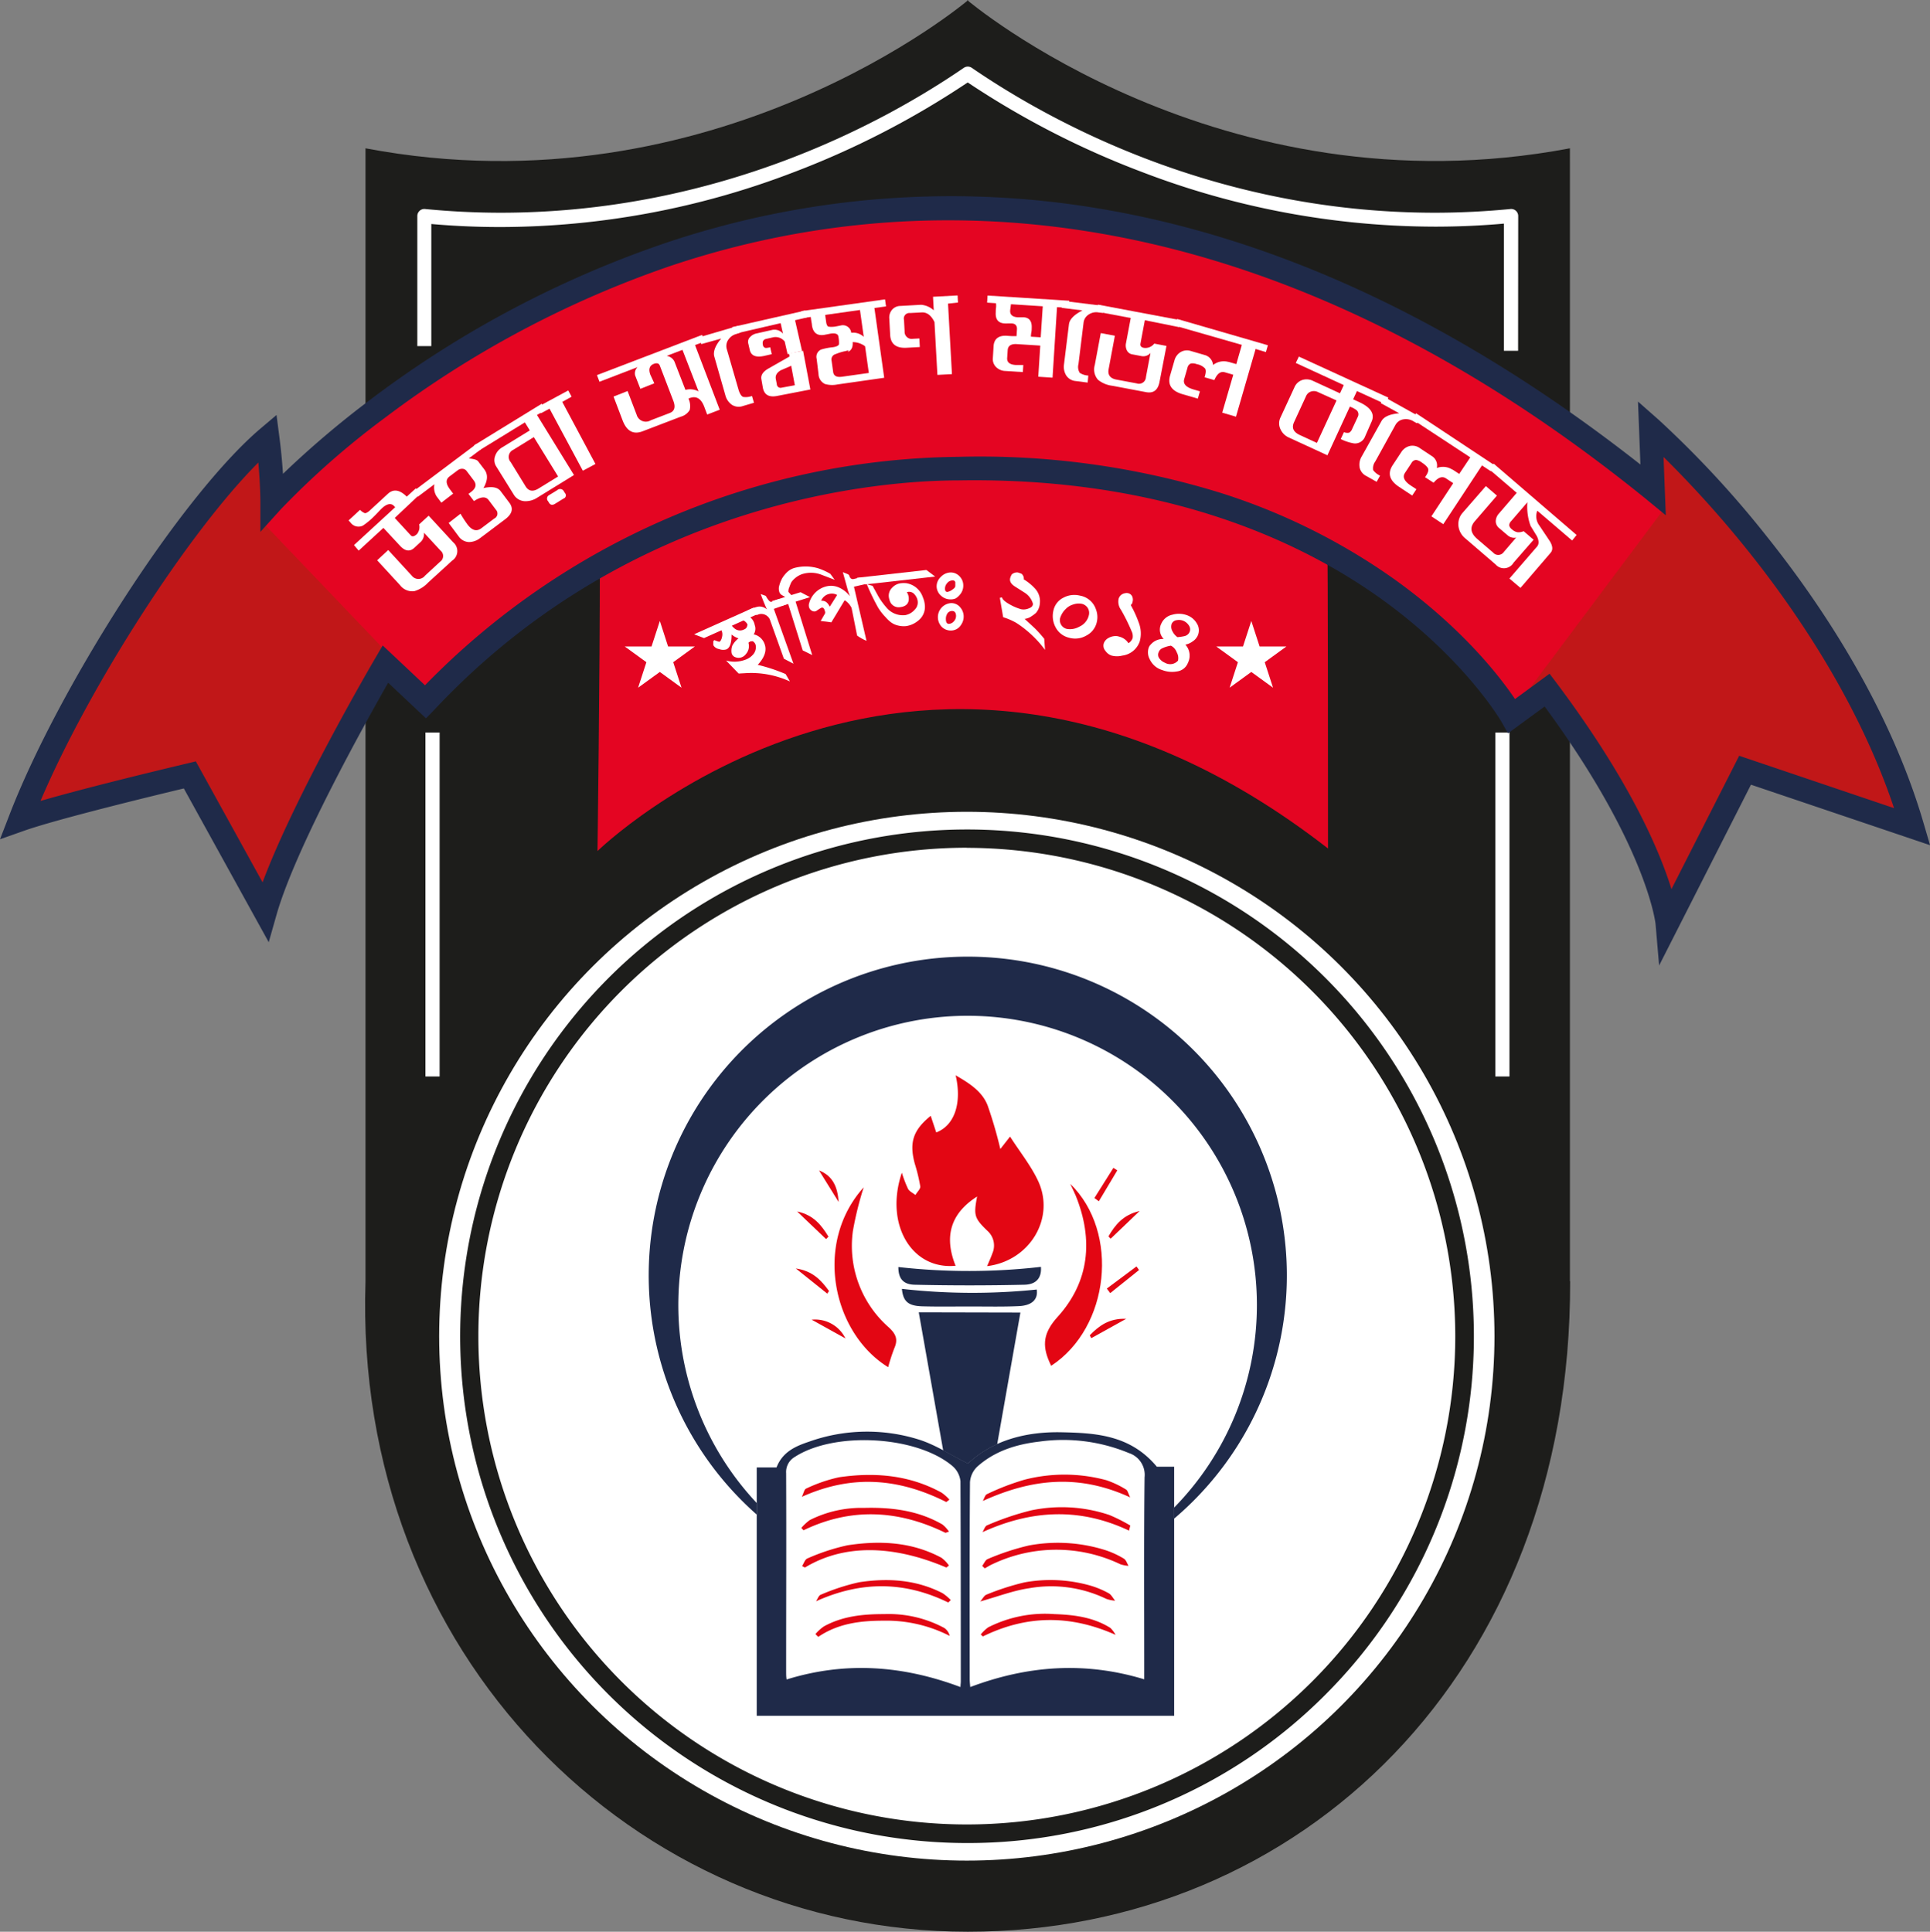 <svg id="Layer_1" data-name="Layer 1" xmlns="http://www.w3.org/2000/svg" viewBox="0 0 348.98 349.35"><rect x="0" y="0" width="348.98" height="349.35" fill="#808080" stroke="none"/><defs><style>.cls-1{fill:#1d1d1b;}.cls-2{fill:#c11718;}.cls-3{fill:#fff;}.cls-4{fill:#e40522;}.cls-5{fill:#1f2a49;}.cls-6{fill:#e30613;}</style></defs><path class="cls-1" d="M292.24,244.85c.15,71-48.76,117.59-108.91,117.59S72.18,312.49,74.42,244.85l0-.1V39.91c63.33,12,109-26.82,109-26.82h-.22s45.64,38.8,109,26.82V244.75Z" transform="translate(-8.33 -13.09)"/><path class="cls-2" d="M57.57,103.8s106.52-118,249.69-2.13l-.43-11.08s35.37,31.11,47.3,72l-30.26-10.22-14.06,27.69s-1.28-14.91-21.73-42.18l-6.39,4.69s-26-46-100.13-44.74c-24.71-1.71-65.19,9-96.29,42.18L78,133.2S60.55,163,56.29,177.94L42.66,153.23S19.22,158.77,12,161.32c8.52-22.15,30.25-56.66,44.74-69A97.16,97.16,0,0,1,57.57,103.8Z" transform="translate(-8.33 -13.09)"/><path class="cls-3" d="M282.83,76.53h-2.56v-23c-4.16.37-8.35.55-12.49.55a148.6,148.6,0,0,1-53-9.9A155.87,155.87,0,0,1,183.31,28a156,156,0,0,1-31.5,16.25,148.56,148.56,0,0,1-53,9.9c-4.13,0-8.33-.18-12.49-.55V75.68H83.79V52.16a1.27,1.27,0,0,1,.42-.95,1.25,1.25,0,0,1,1-.32c4.53.44,9.12.67,13.64.67,39.62,0,69.48-16.42,83.75-26.2a1.28,1.28,0,0,1,1.45,0c14.28,9.78,44.14,26.2,83.75,26.2,4.52,0,9.11-.23,13.64-.67a1.27,1.27,0,0,1,1.41,1.27Z" transform="translate(-8.33 -13.09)"/><rect class="cls-3" x="76.93" y="132.47" width="2.56" height="62.21"/><rect class="cls-3" x="270.38" y="132.47" width="2.56" height="62.21"/><path class="cls-4" d="M76.89,129.65l1.73,1.81S78,133.2,85.27,140c31.1-33.23,71.58-43.89,96.29-42.18,74.14-1.28,100.13,44.74,100.13,44.74a9.36,9.36,0,0,0,.93-1.88l26.58-35.54-1.94-3.49C164.09-14.22,57.57,103.8,57.57,103.8l-1.52,4,20.84,21.81" transform="translate(-8.33 -13.09)"/><path class="cls-4" d="M116.37,167s58.8-57.45,132.09-.46c0-53.8-.11-54.05-.11-54.05S233.54,93.15,179,93.15c-17.47,0-50.27,10-62.2,21C116.8,135.55,116.37,167,116.37,167Z" transform="translate(-8.33 -13.09)"/><path class="cls-5" d="M308.33,187.7l-.64-7.45c0-.13-1.53-14.17-20.06-39.39L281,145.71l-1.18-2.09c-.07-.11-6.57-11.36-21.85-22.3-14.1-10.1-38.8-22-76.39-21.35h0c-13.13,0-58.77,3.07-94.74,41.51L85.36,143l-6.84-6.44c-4.15,7.27-16.72,29.83-20.18,41.93l-1.42,5L41.57,155.68c-5.36,1.28-22.91,5.54-28.88,7.65l-4.36,1.54L10,160.56c4.21-10.95,11.62-25,20.33-38.57,9-14,18.11-25.42,25-31.31l3-2.54L58.83,92c.34,2.54.54,4.87.67,6.78A171.64,171.64,0,0,1,75.16,85.47,189.83,189.83,0,0,1,128,57.26,161.6,161.6,0,0,1,208.21,51c32.43,5.64,65,21.14,96.74,46.1l-.44-11.39L308.24,89a181.82,181.82,0,0,1,19.43,20.94c9.54,11.91,22.24,30.61,28.5,52.08l1.15,3.92L324.94,155Zm-19.81-52.77,1.27,1.68c13.32,17.77,18.65,30.41,20.77,37.28l12.25-24.12,28,9.47c-6.38-19.1-17.75-35.73-26.44-46.58a198.32,198.32,0,0,0-15.24-16.93l.41,10.55-3.65-3c-73.13-59.2-136.26-55.56-176.34-42.09a184.94,184.94,0,0,0-51.7,27.52,148.32,148.32,0,0,0-18.73,16.47l-3.71,4.1V103.8s0-3-.37-7.06C42.42,109.36,24.58,137,15.65,157.94c9.43-2.74,25.71-6.59,26.52-6.78l1.57-.38,12.07,21.88c5.84-15.64,19.72-39.42,20.37-40.53l1.35-2.31,7.65,7.2a136.48,136.48,0,0,1,96.36-41.31,147.13,147.13,0,0,1,47.6,6.55A113,113,0,0,1,260.67,118c12.23,8.8,19,17.64,21.6,21.51Z" transform="translate(-8.33 -13.09)"/><polygon class="cls-3" points="119.31 112.3 120.8 116.91 125.65 116.91 121.73 119.76 123.23 124.37 119.31 121.52 115.38 124.37 116.88 119.76 112.96 116.91 117.81 116.91 119.31 112.3"/><polygon class="cls-3" points="226.26 112.3 227.76 116.91 232.61 116.91 228.69 119.76 230.19 124.37 226.26 121.52 222.34 124.37 223.84 119.76 219.92 116.91 224.76 116.91 226.26 112.3"/><ellipse class="cls-3" cx="174.82" cy="241.65" rx="95.41" ry="94.84"/><circle class="cls-3" cx="174.82" cy="241.65" r="87.08"/><path class="cls-3" d="M144,124.75a2.25,2.25,0,0,1,.79,1.37,1.89,1.89,0,0,1-1,2.4,2.55,2.55,0,0,1-1.66.09,3.65,3.65,0,0,1-1.52-.77c0,1.51-.29,2.41-.93,2.69a2.05,2.05,0,0,1-1.33-.06,1.46,1.46,0,0,1-1-.63.53.53,0,0,1-.05-.15l0-.52a.33.33,0,0,1,.22-.31c.54.23.85.32.94.28s.35-.39.43-.88a1.81,1.81,0,0,0-.06-1.08c0-.07-.06-.1-.1-.08l-3.1,1.39-1.79-.69,10.71-4.8,1.86.66-1.12.5-1.28.58Zm-.9.77c-.17-.15-.3-.21-.38-.2l-2.06.93a2.21,2.21,0,0,0,.4.42,1.55,1.55,0,0,0,1.82.25.84.84,0,0,0,.56-.66.33.33,0,0,0,0-.32A1.38,1.38,0,0,0,143.08,125.52Z" transform="translate(-8.33 -13.09)"/><path class="cls-3" d="M145.32,133.35a.29.29,0,0,1,.14,0,31.18,31.18,0,0,1,4.92,1.64l.78,1.34a16.78,16.78,0,0,0-8.18-1.49l-1.09.06-2.28-2.36a5.53,5.53,0,0,0,3.43-.12,3.29,3.29,0,0,0,1.45-.95,2,2,0,0,0,.49-1.65,1.1,1.1,0,0,0-.51-.74c-.08-.05-.21,0-.4,0a1,1,0,0,0-.41.26,2.13,2.13,0,0,1-.43,2,1.69,1.69,0,0,1-.8.62,1.58,1.58,0,0,1-1.09,0,1.05,1.05,0,0,1-.73-.77,2.67,2.67,0,0,1,.14-1.36,4.21,4.21,0,0,1,1.43-1.51,5.36,5.36,0,0,1,.74-.34,2.85,2.85,0,0,1,2.22,0,2.72,2.72,0,0,1,1.46,1.64C147,130.74,146.58,132,145.32,133.35Z" transform="translate(-8.33 -13.09)"/><path class="cls-3" d="M147,123.31c-.38-.83-.75-1.76-1.12-2.78l.92.33a4.53,4.53,0,0,0,.61.9l.29.2,1.37-.49,1.73.83-2.55.91,3.55,9.91-1.73-.9-2.48-6.93a1.52,1.52,0,0,0-.53-.78,1.66,1.66,0,0,0-1.6-.3l-.29.11-1.73-.79a8.63,8.63,0,0,1,1.86-.71A1.93,1.93,0,0,1,147,123.31Z" transform="translate(-8.33 -13.09)"/><path class="cls-3" d="M156.78,117a5.29,5.29,0,0,0-3.47-.06,4.1,4.1,0,0,0-1.88,1.42,7.48,7.48,0,0,0-.38.94,1.68,1.68,0,0,0-.16.84l.52.57,1.68-.52,1.7.89-2.6.82,3,9.66-1.72-.85-2.63-8.4-1.25.39-1.7-.89,2.42-.76c-.21-.11-.43-.23-.64-.36a1,1,0,0,1-.42-.53,2.12,2.12,0,0,1-.07-.94,6.27,6.27,0,0,1,.57-1.53,5.44,5.44,0,0,1,1-1.22,3.28,3.28,0,0,1,1.2-.66,7.94,7.94,0,0,1,4.32.06,11.19,11.19,0,0,1,2.2,1l.79,1.08Z" transform="translate(-8.33 -13.09)"/><path class="cls-3" d="M162,120.92l-.34-1-.93-3.36,1,.42a1,1,0,0,0,.14.15,1.16,1.16,0,0,0,.34.6l.3.11.55-.12a4.71,4.71,0,0,1,.77-.14l1.59,1-2.68.62,2.27,9.78a8.36,8.36,0,0,1-1.7-.95l-1-5a3.41,3.41,0,0,0-1.25-1.39l-2.41,4-1.93-.25.77-1.32a.57.57,0,0,0,0-.44c-.12-.51-.32-.72-.61-.64-.06,0-.4.22-1,.62a.8.8,0,0,1-.77-.08,1,1,0,0,1-.49-.63,1.23,1.23,0,0,1,0-.65,4.28,4.28,0,0,1,3.12-3.11,3.5,3.5,0,0,1,2.37.24A5,5,0,0,1,162,120.92Zm-3.66,1.93,1.36-2.16a1.94,1.94,0,0,0-1.28-.22,2.09,2.09,0,0,0-1.62,1.27C157.52,121.68,158,122.05,158.38,122.85Z" transform="translate(-8.33 -13.09)"/><path class="cls-3" d="M164.76,118.79l-1.51-1.2,12.59-1.42,1.58,1.19Zm9.5,6.62a4.38,4.38,0,0,1-2.09.91,4.19,4.19,0,0,1-1.39-.09,3.46,3.46,0,0,1-1.31-.57,6.16,6.16,0,0,1-1.05-1,9.14,9.14,0,0,1-1.36-1.77,42,42,0,0,1-2-4.14l1.05.29c.51.93.87,1.58,1.1,2a12.86,12.86,0,0,0,1.32,1.82,3.89,3.89,0,0,0,3.46,1.48,3,3,0,0,0,1.75-1,1.82,1.82,0,0,0,.53-1.49,2.23,2.23,0,0,0-.52-1.2,1.29,1.29,0,0,0-1.14-.53,1.82,1.82,0,0,0-.31.07,2,2,0,0,1,.34.94c.11,1-.4,1.63-1.52,1.76a1.69,1.69,0,0,1-1.95-1.31,3.06,3.06,0,0,1-.12-.51,2,2,0,0,1,.6-1.7,2.58,2.58,0,0,1,1.63-.81,4.89,4.89,0,0,1,.92,0,3.78,3.78,0,0,1,3,2.55,4.37,4.37,0,0,1,.34,1.26A3.16,3.16,0,0,1,174.26,125.41Z" transform="translate(-8.33 -13.09)"/><path class="cls-3" d="M181.86,120.68a2.85,2.85,0,0,1-.72.63,2.11,2.11,0,0,1-.91.18,2.48,2.48,0,0,1-1.75-.67,2.29,2.29,0,0,1-.79-1.69,2.32,2.32,0,0,1,.76-1.71,2.53,2.53,0,0,1,1.72-.8,2.16,2.16,0,0,1,1.64.67,2.34,2.34,0,0,1,.7,1.68A2.47,2.47,0,0,1,181.86,120.68Zm.23,5.44a2.12,2.12,0,0,1-1.77,1,2.29,2.29,0,0,1-1.73-.69,2.55,2.55,0,0,1,1.7-4.27,2.05,2.05,0,0,1,1.61.7,2.56,2.56,0,0,1,.68,1.68A2.61,2.61,0,0,1,182.09,126.12Zm-1.49-8.06a1.25,1.25,0,0,0-1,.48,1.49,1.49,0,0,0-.4,1c0,.41.15.6.43.6a2,2,0,0,0,.84-.37c.37-.24.57-.45.59-.64a3.23,3.23,0,0,0,0-.48C181.12,118.26,180.94,118.05,180.6,118.06Zm-.13,5.53a1,1,0,0,0-.84.45,1.79,1.79,0,0,0-.27,1c0,.59.19.87.53.87a1.23,1.23,0,0,0,.92-.46,1.4,1.4,0,0,0,.39-1C181.18,123.88,180.94,123.58,180.47,123.59Z" transform="translate(-8.33 -13.09)"/><path class="cls-3" d="M194.05,127.18a18,18,0,0,0-2-1.47,11.73,11.73,0,0,0-2.33-1l-.6-3.51.4-.07c.06.37.55.8,1.45,1.3a9.39,9.39,0,0,0,2,.84,2.32,2.32,0,0,0,1.32-.13q.75-.25.81-.75a.61.61,0,0,0-.05-.29,3.53,3.53,0,0,0-1.42-1.81l-1.78-1.13c-.65-.41-.94-.87-.89-1.37a2.23,2.23,0,0,1,.33-.83,1.45,1.45,0,0,1,1.08-.34,6.65,6.65,0,0,1,.7.25,1.17,1.17,0,0,1,.38,1,9.21,9.21,0,0,1,2.11,1.75,3.36,3.36,0,0,1,.8,2.56,3,3,0,0,1-.71,1.76,7.59,7.59,0,0,1-1.11.79,3,3,0,0,1-.94.29c.33.29.95.86,1.85,1.7a23.59,23.59,0,0,1,1.7,1.9l.14,2A19.5,19.5,0,0,0,194.05,127.18Z" transform="translate(-8.33 -13.09)"/><path class="cls-3" d="M201.63,128.42a3.7,3.7,0,0,1-2.42-1.87,4.28,4.28,0,0,1-.41-3,3.37,3.37,0,0,1,1.8-2.36,4.17,4.17,0,0,1,3-.38,3.7,3.7,0,0,1,2.9,2.49,3.88,3.88,0,0,1,.16,2.26,3.6,3.6,0,0,1-1.88,2.46A4,4,0,0,1,201.63,128.42Zm2.31-6.13a3,3,0,0,0-1.58.13,3.09,3.09,0,0,0-1.34.82,3.8,3.8,0,0,0-1,1.64,1.56,1.56,0,0,0,.22,1.25,1.61,1.61,0,0,0,1,.7,3.38,3.38,0,0,0,2.24-.4,3,3,0,0,0,1.73-2.05,1.72,1.72,0,0,0-.2-1.35A1.74,1.74,0,0,0,203.94,122.29Z" transform="translate(-8.33 -13.09)"/><path class="cls-3" d="M211.27,131.65a3.82,3.82,0,0,1-1.94,0,2.18,2.18,0,0,1-1.12-.86,1.41,1.41,0,0,1-.3-1.33,1.75,1.75,0,0,1,.87-1,2.64,2.64,0,0,1,1.28-.34,2,2,0,0,1,.66.11,2.79,2.79,0,0,1,1.66,1.18,1.76,1.76,0,0,0,.75-.91,2.06,2.06,0,0,0-.2-1.29,32.76,32.76,0,0,0-1.9-3.83,2.53,2.53,0,0,1-.43-2,1.41,1.41,0,0,1,1.13-1,1.24,1.24,0,0,1,.64,0,1.08,1.08,0,0,1,.72.66,1.52,1.52,0,0,1,0,1c0,.1-.07.19-.11.29l-.19.18a20.43,20.43,0,0,1,1.45,3.18,5.44,5.44,0,0,1,.18,3.39A3.82,3.82,0,0,1,211.27,131.65Z" transform="translate(-8.33 -13.09)"/><path class="cls-3" d="M218.46,134.26a3.59,3.59,0,0,1-2.22-1.92,2.63,2.63,0,0,1-.16-2.22,1.54,1.54,0,0,1,.33-.47,2.92,2.92,0,0,1,2.35-1,2.39,2.39,0,0,1-.44-2.78,2.81,2.81,0,0,1,2-1.61,4.22,4.22,0,0,1,2.58.07,3.37,3.37,0,0,1,1.81,1.45,2.34,2.34,0,0,1,.2,2.25,2.5,2.5,0,0,1-.93,1.06,3.19,3.19,0,0,1-1.31.58,2.93,2.93,0,0,1,.46,3.3,2.45,2.45,0,0,1-2,1.55A4.94,4.94,0,0,1,218.46,134.26Zm2.65-3.2a2.2,2.2,0,0,0-1.05-1.2,5.37,5.37,0,0,0-1.72.55,1.27,1.27,0,0,0-.48.6,1.09,1.09,0,0,0,.12,1.17,2.29,2.29,0,0,0,1,.77,1.88,1.88,0,0,0,2.36-.39A2.13,2.13,0,0,0,221.11,131.06Zm1.21-5.69a2.09,2.09,0,0,0-1.17-.13,1.14,1.14,0,0,0-.94.63,1.61,1.61,0,0,0,.12,1.37,2.75,2.75,0,0,0,.91,1.08,9.83,9.83,0,0,0,1.23-.18,1.36,1.36,0,0,0,.95-.72,1.21,1.21,0,0,0-.1-1.19A2.2,2.2,0,0,0,222.32,125.37Z" transform="translate(-8.33 -13.09)"/><path class="cls-5" d="M191.69,300.75h0Z" transform="translate(-8.33 -13.09)"/><path class="cls-5" d="M190.23,300.75h0Z" transform="translate(-8.33 -13.09)"/><path class="cls-6" d="M155.77,308.61a8.22,8.22,0,0,1,1.52-1.38c3.39-1.88,7.14-2.24,10.91-2.23a21.26,21.26,0,0,1,10.85,2.49,2.38,2.38,0,0,1,1,1.45,25.14,25.14,0,0,0-12-2.75c-4.16,0-8.2.5-11.77,2.93Z" transform="translate(-8.33 -13.09)"/><path class="cls-6" d="M179.79,302.9c-7.83-3.82-15.66-3.94-23.91-.22.27-.4.46-1,.82-1.17a38.68,38.68,0,0,1,7-2.28c5.17-.78,10.31-.48,15.09,2a9.34,9.34,0,0,1,1.46,1.23Z" transform="translate(-8.33 -13.09)"/><path class="cls-6" d="M210.05,308.75c-8.3-3.69-16.16-3.55-24,.29l-.38-.36A7.39,7.39,0,0,1,187,307.4,22.72,22.72,0,0,1,199,305c3.53.12,7,.55,10.1,2.49A5,5,0,0,1,210.05,308.75Z" transform="translate(-8.33 -13.09)"/><path class="cls-5" d="M220.64,323.38H145.16V278.47h3.58c1.09-2.8,3.4-3.82,5.81-4.63a31.26,31.26,0,0,1,19.95-.4c3,.95,5.66,2.72,8.86,4.31,4.41-4.15,10.44-5.77,16.87-5.64,6.18.13,12.47.46,17.28,6.23h3.13ZM182,318.19c0-.38.06-.71.06-1,0-12.08,0-24.15-.06-36.21a4.2,4.2,0,0,0-1.45-2.76c-6.49-5.5-21.34-6.29-28.5-1.65a3.14,3.14,0,0,0-1.57,2.94c.05,11.94,0,23.87,0,35.81,0,.51,0,1,.08,1.5C161.25,313.51,171.59,314.29,182,318.19Zm33.23-1.39v-2.12c0-11.47-.07-22.94.06-34.42a4.14,4.14,0,0,0-2.84-4.39,31,31,0,0,0-16.17-2.07c-4.15.48-8.07,1.69-11.24,4.53a4.3,4.3,0,0,0-1.32,2.83c-.09,11.87-.06,23.74-.05,35.61,0,.49.07,1,.1,1.42C194.19,314.27,204.53,313.54,215.26,316.8Z" transform="translate(-8.33 -13.09)"/><path class="cls-5" d="M174.46,250.42l4.42,25c1.43.75,2.89,1.58,4.48,2.37a19.08,19.08,0,0,1,5.28-3.51c1.4-7.94,2.79-15.84,4.2-23.82Z" transform="translate(-8.33 -13.09)"/><path class="cls-5" d="M170.77,242.23c0,1.94.74,3.15,2.95,3.2q9.92.23,19.83,0c2.3-.05,3.14-1.39,3-3.23A113.74,113.74,0,0,1,170.77,242.23Z" transform="translate(-8.33 -13.09)"/><path class="cls-5" d="M183.78,249.36c2.91,0,5.83.07,8.74-.06,2.55-.12,3.52-1.31,3.27-3a113.56,113.56,0,0,1-24.38-.12c.22,2.2,1.05,3.06,3.62,3.15C177.94,249.41,180.86,249.36,183.78,249.36Z" transform="translate(-8.33 -13.09)"/><path class="cls-6" d="M155.09,251.75l6.11,3.39A6.1,6.1,0,0,0,155.09,251.75Z" transform="translate(-8.33 -13.09)"/><path class="cls-6" d="M213.83,242.12l-5.36,4,.61.83,5.21-4.18Z" transform="translate(-8.33 -13.09)"/><path class="cls-6" d="M205.38,254.57l.28.52,6.31-3.5C208.88,251.47,207.05,252.86,205.38,254.57Z" transform="translate(-8.33 -13.09)"/><path class="cls-6" d="M156.43,224.77l3.54,5.7C159.8,227.89,159,225.76,156.43,224.77Z" transform="translate(-8.33 -13.09)"/><path class="cls-6" d="M158.13,236.73c-1.24-2-2.62-3.89-5.67-4.55l5.24,5Z" transform="translate(-8.33 -13.09)"/><path class="cls-6" d="M164.5,227.82c-9.13,10.14-5.6,26.35,4.43,32.52a32.33,32.33,0,0,1,1.12-3.45c.69-1.58.28-2.55-1-3.74a19.6,19.6,0,0,1-6.5-17.44A60.23,60.23,0,0,1,164.5,227.82Z" transform="translate(-8.33 -13.09)"/><path class="cls-6" d="M158.23,246.57c-1.38-1.9-2.9-3.62-6-4.08l5.68,4.55Z" transform="translate(-8.33 -13.09)"/><path class="cls-6" d="M210.36,224.75l-.71-.45-3.43,5.45.8.59Z" transform="translate(-8.33 -13.09)"/><path class="cls-6" d="M209.17,237.1l5.23-5c-3,.69-4.42,2.51-5.63,4.57C208.9,236.81,209,237,209.17,237.1Z" transform="translate(-8.33 -13.09)"/><path class="cls-6" d="M181.12,242c-2.15-5.34-.86-9.5,3.89-12.52-.64,3.37-.53,3.9,1.87,6.21a3.55,3.55,0,0,1,.88,4.09c-.26.75-.6,1.47-.94,2.29,7.73-.95,12.37-8.7,9.21-15.43-1.3-2.77-3.29-5.23-5.06-8l-1.76,2.25a78.59,78.59,0,0,0-2.3-7.89c-1-2.55-3.3-4-5.78-5.44,1.16,5-.19,9.07-3.51,10.33l-1-3c-3.18,2.57-3.91,4.8-2.89,8.62a31.35,31.35,0,0,1,1,4.13c.06.48-.56,1-.87,1.57-.46-.37-1.07-.64-1.34-1.11a23.06,23.06,0,0,1-1.12-2.93C168.24,234.52,173.19,242.77,181.12,242Z" transform="translate(-8.33 -13.09)"/><path class="cls-6" d="M198.4,260.09c10.56-6.89,12.45-24.14,3.46-32.9.42.93.73,1.54,1,2.18,3.2,7.94,2.45,15.55-3.3,21.88-2.56,2.83-2.82,5.08-1.49,8.13Z" transform="translate(-8.33 -13.09)"/><path class="cls-5" d="M183.29,186.1A57.65,57.65,0,0,0,145.16,287v-2.09a52.31,52.31,0,1,1,75.48.82v2A57.65,57.65,0,0,0,183.29,186.1Z" transform="translate(-8.33 -13.09)"/><path class="cls-6" d="M179.46,296.58c-9.87-4.2-18.66-4.19-25.59,0l-.51-.27c.31-.47.52-1.21.95-1.37a37.27,37.27,0,0,1,7.27-2.39c5.84-.89,11.63-.63,17,2.27a6.25,6.25,0,0,1,1.33,1.38Z" transform="translate(-8.33 -13.09)"/><path class="cls-6" d="M179.44,284.73c-8.35-4.19-16.82-5.13-26.12-.94.32-.66.43-1.36.77-1.49a27.23,27.23,0,0,1,5.95-2.05c6.42-.94,12.71-.43,18.54,2.78A7.54,7.54,0,0,1,180,284.3Z" transform="translate(-8.33 -13.09)"/><path class="cls-6" d="M179.29,290.3c-8.46-4.12-17-4.64-25.67-.46l-.4-.43a9.15,9.15,0,0,1,1.52-1.41,20.66,20.66,0,0,1,9.79-2.21c5-.13,9.8.45,14.21,3a5.87,5.87,0,0,1,1.18,1.29Z" transform="translate(-8.33 -13.09)"/><path class="cls-6" d="M212.48,289.9c-8.84-4.17-17.51-3.81-26.5.28.27-.43.46-1.1.84-1.24a49.7,49.7,0,0,1,8-2.71,27,27,0,0,1,14.1.84,29.88,29.88,0,0,1,3.79,1.91Z" transform="translate(-8.33 -13.09)"/><path class="cls-6" d="M212.69,283.89c-9.34-4.3-17.81-3.37-26.65.65.25-.43.4-1.09.76-1.24a44.17,44.17,0,0,1,6.82-2.62,29,29,0,0,1,14.76.1,17,17,0,0,1,3.56,1.69C212.24,282.63,212.33,283.17,212.69,283.89Z" transform="translate(-8.33 -13.09)"/><path class="cls-6" d="M185.93,296.28c.33-.43.58-1.08,1-1.24a44.12,44.12,0,0,1,7.47-2.46,28.52,28.52,0,0,1,13.93.89,16,16,0,0,1,3.22,1.5c.4.23.57.85.84,1.3a5.81,5.81,0,0,1-1.46-.28,26.85,26.85,0,0,0-23.19,0c-.47.21-.9.49-1.34.74Z" transform="translate(-8.33 -13.09)"/><path class="cls-6" d="M185.58,302.71c.44-.5.71-1.09,1.14-1.24a44.9,44.9,0,0,1,6.86-2.21,26.34,26.34,0,0,1,11.87.57,16.25,16.25,0,0,1,3.34,1.39c.49.26.79.89,1.18,1.35a6,6,0,0,1-1.61-.33,22.94,22.94,0,0,0-14-1.91C191.56,300.74,188.83,301.8,185.58,302.71Z" transform="translate(-8.33 -13.09)"/><path class="cls-3" d="M79.71,106.76l2.9,3.15c.26.29.64.21,1.12-.24a2,2,0,0,0,.39-1.74l1.72-1.58,4.45,4.83a2.06,2.06,0,0,1-.19,3.29l-4.38,4A5.53,5.53,0,0,1,83.25,120a2.78,2.78,0,0,1-2.58-1.08l-4.14-4.5,2-1.86,4.26,4.64a1.5,1.5,0,0,0,2.39,0l2.74-2.53a1.25,1.25,0,0,0,.07-2l-3-3.25a2,2,0,0,1-.53,1.62l-1.22,1.13c-.81.74-1.67.61-2.58-.38l-3-3.23-4.47,4.11-.85-1,7.45-6.85-.19-.2c-.54-.59-1.29-.46-2.22.4-.17.16-.4.4-.7.72s-.54.57-.7.72a13.25,13.25,0,0,1-2,1.67,1.78,1.78,0,0,1-2.26-.53l-.36-.39,2.08-1.92a2.13,2.13,0,0,0,.88.61c.2,0,.5-.14.88-.49l3.25-3c1-.94,2.16-.77,3.43.5l1.64-1.5.86.94Z" transform="translate(-8.33 -13.09)"/><path class="cls-3" d="M93.1,96q1.38.12,1.68.51L95.92,98c.67.89.61,2-.17,3.36,1.54-.35,2.57-.16,3.11.56l1.55,2.06q1.19,1.56-.71,3l-4.51,3.39a3.35,3.35,0,0,1-2,.75,2.34,2.34,0,0,1-1.9-1l-1.83-2.45L91.6,106a21,21,0,0,0,1.25,1.92c.83,1.11,1.66,1.34,2.51.71l2.34-1.76a1,1,0,0,0,.3-1.6l-1.3-1.73c-.53-.71-1.42-.65-2.66.17l-1-1.3.32-.24c1-.68,1.22-1.41.64-2.19l-1.3-1.72a1,1,0,0,0-.74-.39,1.25,1.25,0,0,0-.85.26l-1.49,1.12c-.72.54-.7,1.31.06,2.32l.59.79L88.14,104l-.86-1.14a3,3,0,0,1-.4-2.19l-3,2.25-.77-1,11.43-8.59.77,1Z" transform="translate(-8.33 -13.09)"/><path class="cls-3" d="M105.43,88.14,112.12,99l-6.62,4.08a3.87,3.87,0,0,1-2.32.65,2.45,2.45,0,0,1-2-1.27l-3.11-5a2.11,2.11,0,0,1-.22-1.87A2.82,2.82,0,0,1,99.13,94l5-3.07-.89-1.45-8.55,5.25L94,93.66l12.28-7.55L107,87.2Zm-.57,4-3.74,2.31a1.41,1.41,0,0,0-.43,2.23l2.69,4.38c.54.87,1.32,1,2.33.38l3.54-2.18Zm5.44,11.07-1.62,1c-.46.28-.82.22-1.07-.19l-.18-.29a.7.7,0,0,1,.2-1.1l1.47-.9a.76.76,0,0,1,1.2.23l.18.29A.61.61,0,0,1,110.3,103.23Z" transform="translate(-8.33 -13.09)"/><path class="cls-3" d="M110,85.77,116,97l-2.28,1.22L107.7,87l-1.57.83-.6-1.13,5.55-3,.61,1.13Z" transform="translate(-8.33 -13.09)"/><path class="cls-3" d="M134,75.49l4.47,11.7-2.27.87-.46-1.22c-.57-1.64-1.47-2.23-2.72-1.75l-.21.08a3.08,3.08,0,0,1,.23,2.07,2.7,2.7,0,0,1-1.62,1.21l-6.85,2.62q-2.53,1-3.66-1.95l-1.64-4.31,2.54-1,1.64,4.29a1.72,1.72,0,0,0,2.55,1l3.41-1.31c.88-.33,1.1-1.06.68-2.18l-2.45-6.39q-.24-.64-1.08-.33c-.8.31-1,1-.62,2,.06.12.29.63.7,1.52l-2.52,1L123.18,81a1.53,1.53,0,0,1,.45-1.52l-6.9,2.65-.46-1.2,19-7.27.46,1.2Zm-2.27.87-2.86,1.09a1.87,1.87,0,0,1,1.4,1l2,5.15a3.31,3.31,0,0,1,2.37.27Z" transform="translate(-8.33 -13.09)"/><path class="cls-3" d="M141.44,73.5A2.46,2.46,0,0,0,140,74.56a2,2,0,0,0-.25,1.69l2.1,7.25c.22.76.5,1.21.84,1.37a3.15,3.15,0,0,0,1.61-.17l.36,1.23-2,.59a2.27,2.27,0,0,1-2-.23,3,3,0,0,1-1.17-1.71l-2-7c-.25-.86.16-2,1.25-3.26l-3.6,1-.36-1.24L141.86,72l.42,1.21Z" transform="translate(-8.33 -13.09)"/><path class="cls-3" d="M152.09,71l1.26,5.55-2.61.59-.52-2.28a2.1,2.1,0,0,0-2.09-.77l-1.27.29c-.53.12-.72.49-.58,1.12a.59.59,0,0,0,.54.52,3.4,3.4,0,0,0,.77-.13l.29,1.25-1.3.3c-1.55.35-2.44,0-2.68-1.06l-.26-1.14A1.2,1.2,0,0,1,144,74a2.2,2.2,0,0,1,1.15-.61l2.7-.61a2,2,0,0,1,2.06.66l-.43-1.91L141,73.5l-.28-1.25,13.22-3,.28,1.25Z" transform="translate(-8.33 -13.09)"/><path class="cls-3" d="M148.83,84.7c-1.47.28-2.32-.22-2.56-1.49L146,81.66c-.13-.72.29-1.36,1.27-1.92l3.82-2.18L151,77l2.54-.47,1.32,7Zm2.56-5.46-1.87.81c-.73.42-1,.93-.92,1.52l.19,1a.68.68,0,0,0,.88.63l2.38-.44Z" transform="translate(-8.33 -13.09)"/><path class="cls-3" d="M166.44,68.79l1.77,12.62-8.47,1.21a4.65,4.65,0,0,1-2.25-.09,2.05,2.05,0,0,1-1.16-1.79L156,78a1.44,1.44,0,0,1,.81-1.7,11,11,0,0,1,2.08-.41q1-.14,1.14-.54a5.36,5.36,0,0,0-.11-1.4c-.06-.47-.53-.65-1.39-.53l-.6.12-.61.12c-1.26.18-2-.42-2.18-1.79,0-.17-.06-.41-.11-.73s-.08-.57-.1-.73l-1.56.21-.17-1.26,15.16-2.13.18,1.27Zm-2.61.36-6.3.89.19,1.32a1.59,1.59,0,0,0,.28.75,2,2,0,0,0,.79.09,4,4,0,0,0,.78-.09l.8-.16a1.52,1.52,0,0,1,1.88,1.33,2.72,2.72,0,0,1,2.26.73Zm-2.06,7.29-.54.14a9.48,9.48,0,0,0-1.81.55,1,1,0,0,0-.72,1.23l.28,2c.1.71.63,1,1.61.86l4.84-.68-.68-4.83a3.77,3.77,0,0,0-2.24-.75c.06.94-.24,1.53-.89,1.76Z" transform="translate(-8.33 -13.09)"/><path class="cls-3" d="M179.75,68l.71,12.75-2.63.14-.53-9.56c-.59-1.21-1.36-1.79-2.3-1.74l-2.13.11a1,1,0,0,0-1.08,1.25L171.9,73a1.29,1.29,0,0,0,1.54,1.36l1.13-.06.08,1.55-2.36.13c-1.9.11-2.89-.65-3-2.27l-.16-3a2.17,2.17,0,0,1,.49-1.59,2,2,0,0,1,1.5-.7l3.75-.21a3.84,3.84,0,0,1,2.3,1l-.13-2.45,4.44-.24.07,1.28Z" transform="translate(-8.33 -13.09)"/><path class="cls-3" d="M199.46,68.64l-.81,12.75-2.58-.17.36-5.63-4.26-.27c-1-.06-1.58.3-1.63,1.09l-.1,1.51c0,.71.48,1.11,1.56,1.18h1.36l-.08,1.28-3.18-.2a2.46,2.46,0,0,1-1.66-.71,2,2,0,0,1-.58-1.65l.13-2.14c.09-1.33.94-2,2.55-1.85l.8.05.8,0,.08-1.3c0-.63-.31-1-1.06-1h-.6a5.87,5.87,0,0,1-.6,0c-1.13-.07-1.66-.74-1.58-2,0-.18,0-.46.05-.83s0-.65,0-.82l-1.61-.11.08-1.28,14.77.94-.09,1.28Zm-2.58-.16-5.75-.37-.13,1c-.11.84.33,1.29,1.34,1.36l.54,0,.54,0c1.06.06,1.54.74,1.46,2,0,.17,0,.42-.07.76s-.06.59-.07.75l1.77.11Z" transform="translate(-8.33 -13.09)"/><path class="cls-3" d="M206.89,69.58a2.43,2.43,0,0,0-1.73.41,2,2,0,0,0-.9,1.46l-.92,7.48a2,2,0,0,0,.23,1.59,3.15,3.15,0,0,0,1.55.49L205,82.28,202.84,82a2.26,2.26,0,0,1-1.71-1,3,3,0,0,1-.41-2l.9-7.27c.11-.89.92-1.72,2.44-2.5l-3.73-.46.16-1.27,7.36.91-.09,1.28Z" transform="translate(-8.33 -13.09)"/><path class="cls-3" d="M215.34,71l-.79,4.22q-.12.65.63.78a2,2,0,0,0,1.86-.77l2.21.42L218,82.13c-.28,1.5-1.09,2.13-2.43,1.88l-6.08-1.15a5.06,5.06,0,0,1-2.61-1.08,2.81,2.81,0,0,1-.59-2.68l1.08-5.77,2.55.48-1.12,6c-.21,1.07.26,1.72,1.4,1.93l3.68.69a1.26,1.26,0,0,0,1.66-1.15l.82-4.35a1.72,1.72,0,0,1-1.62.56l-1.64-.31a1.32,1.32,0,0,1-1-.71,2,2,0,0,1-.17-1.31l.86-4.56-6.16-1.16.23-1.26,14.9,2.81-.24,1.26Z" transform="translate(-8.33 -13.09)"/><path class="cls-3" d="M235.37,76.2l-3.55,12.25-2.49-.73,2-6.86-1.52-.44c-.77-.23-1.4.25-1.9,1.41l-1.77-.51q.38-1.16.09-1.59a2.69,2.69,0,0,0-1.49-.78,2.11,2.11,0,0,0-1.06-.13,1.07,1.07,0,0,0-.64.82l-.58,2c-.25.86.32,1.49,1.7,1.89l1.14.33-.38,1.32-2.76-.8q-3-.87-2.24-3.42l.78-2.7a2.5,2.5,0,0,1,1.12-1.5,2.25,2.25,0,0,1,1.84-.19l2.48.72a2.05,2.05,0,0,1,1.54,1.81,3.1,3.1,0,0,1,2.75-.56l.06,0,.67.19.72.21,1-3.48L220.82,72l.35-1.23,16.42,4.76-.36,1.23Z" transform="translate(-8.33 -13.09)"/><path class="cls-3" d="M253.69,83.81,253,85.3l.55.26.55.25,0,0q3.19,1.47,2.22,3.57L255.17,92a1.93,1.93,0,0,1-2,1.28,8.33,8.33,0,0,1-2.41-.79l.58-1.25a1.52,1.52,0,0,0,.94.1,1.35,1.35,0,0,0,.56-.72l1-2.14a1,1,0,0,0-.23-1.22,4.7,4.7,0,0,0-1.2-.63l-4.06,8.8-6.92-3.19a3,3,0,0,1-1.56-1.51,2.46,2.46,0,0,1,0-2.15l2.51-5.43a2.37,2.37,0,0,1,1.4-1.33,2.59,2.59,0,0,1,1.94.14l4.9,2.26.69-1.49-8.68-4,.56-1.15L259.37,85l-.54,1.17ZM250,85.51,246.65,84a1.63,1.63,0,0,0-1.27-.1,1.5,1.5,0,0,0-.9.85l-2.17,4.71c-.45,1-.11,1.75,1,2.28l3.14,1.45Z" transform="translate(-8.33 -13.09)"/><path class="cls-3" d="M263.8,89.22a2.56,2.56,0,0,0-1.77-.28,2,2,0,0,0-1.38,1L257,96.55a2.06,2.06,0,0,0-.38,1.56,3.21,3.21,0,0,0,1.25,1l-.62,1.12-1.86-1.05a2.24,2.24,0,0,1-1.22-1.56,2.91,2.91,0,0,1,.39-2l3.57-6.39c.44-.78,1.51-1.25,3.2-1.4L258,86l.63-1.12,6.48,3.62-.57,1.15Z" transform="translate(-8.33 -13.09)"/><path class="cls-3" d="M276.3,97.26l-7,10.63-2.15-1.42,3.95-6-1.32-.87c-.67-.44-1.41-.18-2.23.79l-1.55-1c.48-.66.66-1.16.57-1.49s-.49-.73-1.19-1.19a2.28,2.28,0,0,0-1-.44,1.06,1.06,0,0,0-.85.59l-1.15,1.74c-.5.75-.14,1.52,1.06,2.31l1,.66-.76,1.14-2.4-1.59q-2.58-1.71-1.12-3.92l1.55-2.35a2.52,2.52,0,0,1,1.52-1.1,2.26,2.26,0,0,1,1.81.37l2.16,1.43a2,2,0,0,1,.93,2.18,3.1,3.1,0,0,1,2.79.28l.06,0,.58.38.62.41,2-3L263.67,88.9l.71-1.07,14.24,9.43-.7,1.07Z" transform="translate(-8.33 -13.09)"/><path class="cls-3" d="M286.3,105.45a2.79,2.79,0,0,0,.38,2.69l1.82,2.72c.6.93.67,1.67.2,2.21l-5.44,6.34-2-1.69,5-5.79q.57-.68-.06-1.92c-.35-.56-.72-1.17-1.12-1.83a10.13,10.13,0,0,1-.57-4.26l-2.93,3.41a1.16,1.16,0,0,0-.36.77,1.21,1.21,0,0,0,.49.71,2,2,0,0,0,1,.53,2.18,2.18,0,0,0,1.12-.19l1.8,1.55L282,114.86a2,2,0,0,1-3.25.3l-5.44-4.68a3.4,3.4,0,0,1-1.27-2.27,3.1,3.1,0,0,1,.81-2.44L277,101l2,1.72-4,4.64c-.93,1.08-.78,2.14.43,3.19l2.87,2.46a1.22,1.22,0,0,0,1.94-.09l2.24-2.61a1.8,1.8,0,0,1-1.58-.44l-1.49-1.27a1.58,1.58,0,0,1-.62-1.26,2.11,2.11,0,0,1,.56-1.36l3.23-3.76-5-4.28.83-1,15,12.9-.81,1Z" transform="translate(-8.33 -13.09)"/><path class="cls-1" d="M183.15,346.4A91.65,91.65,0,1,1,248,319.55,91.07,91.07,0,0,1,183.15,346.4Zm0-180a88.32,88.32,0,1,0,88.32,88.32A88.42,88.42,0,0,0,183.15,166.42Z" transform="translate(-8.33 -13.09)"/></svg>